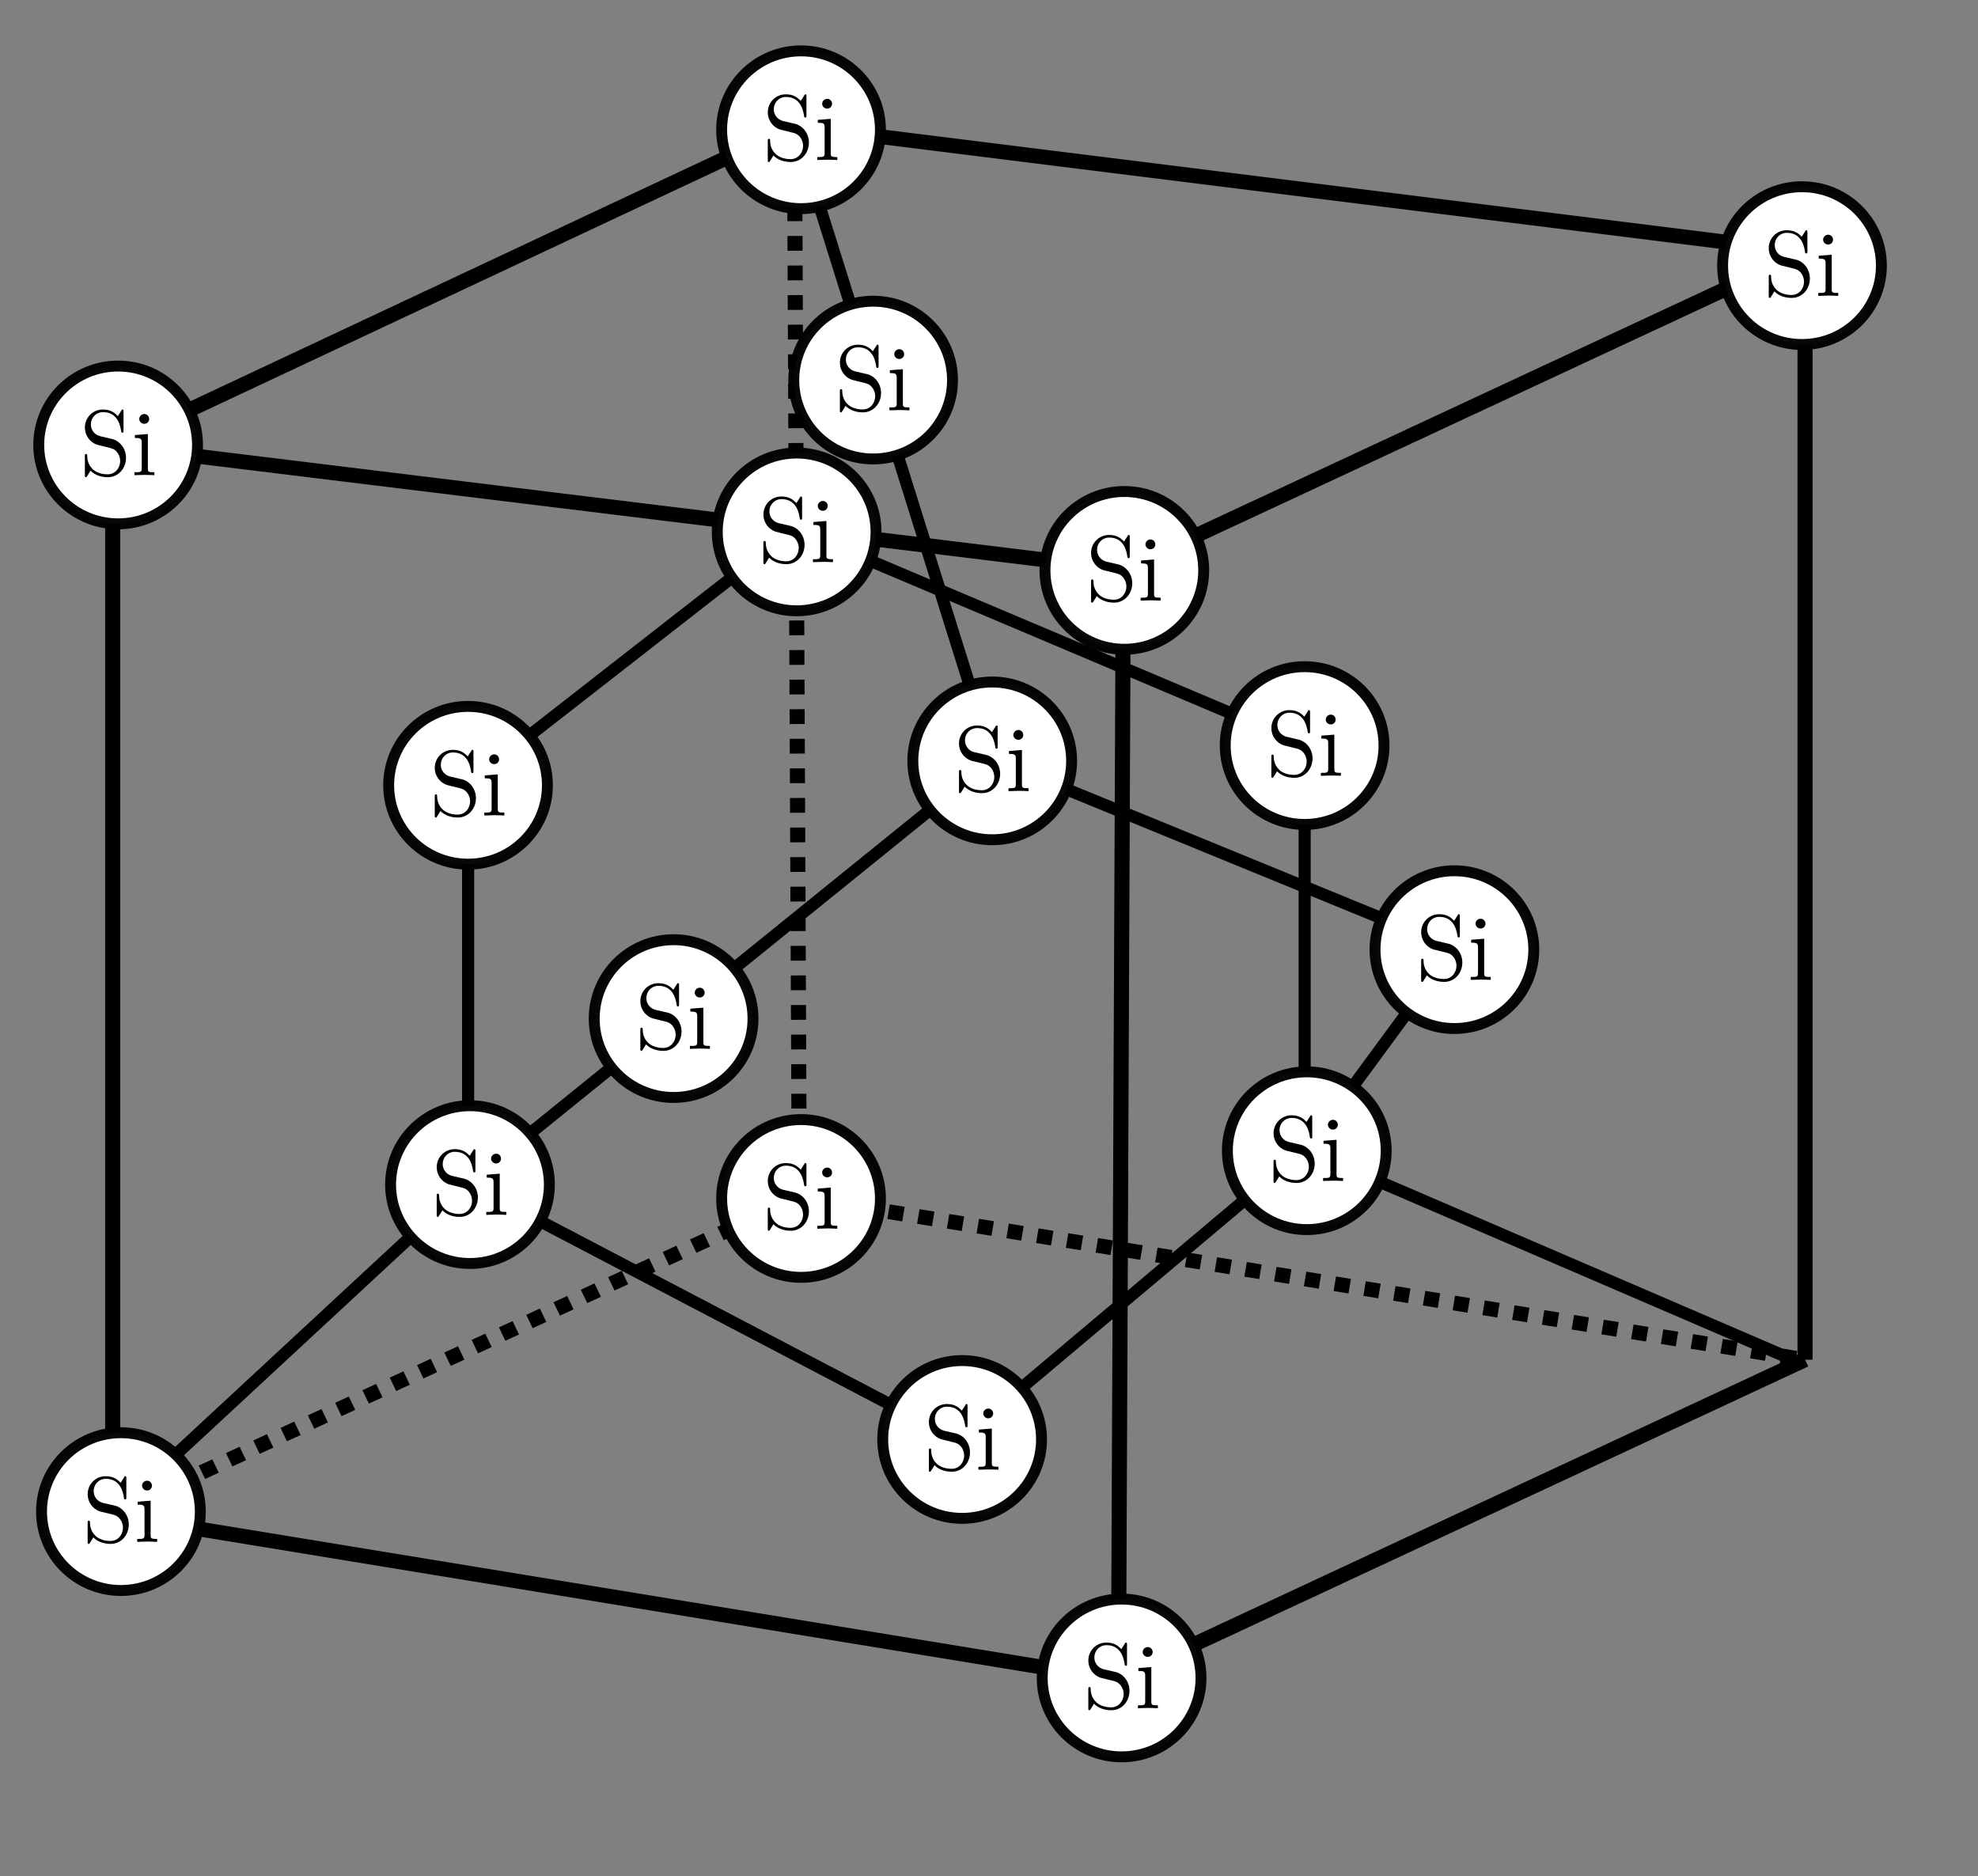 <?xml version="1.0" encoding="UTF-8" standalone="no"?>
<svg
   xmlns:dc="http://purl.org/dc/elements/1.1/"
   xmlns:cc="http://creativecommons.org/ns#"
   xmlns:rdf="http://www.w3.org/1999/02/22-rdf-syntax-ns#"
   xmlns:svg="http://www.w3.org/2000/svg"
   xmlns="http://www.w3.org/2000/svg"
   xmlns:sodipodi="http://sodipodi.sourceforge.net/DTD/sodipodi-0.dtd"
   xmlns:inkscape="http://www.inkscape.org/namespaces/inkscape"
   width="174.5pt"
   height="165.5pt"
   viewBox="0 0 174.5 165.5"
   version="1.2"
   id="svg129"
   sodipodi:docname="fccc.svg"
   inkscape:version="0.92.3 (2405546, 2018-03-11)">
  <rect x="0" y="0" width="174.5" height="165.5" fill="#808080" stroke="none"/>
  <defs
     id="defs133" />
  <sodipodi:namedview
     pagecolor="#ffffff"
     bordercolor="#666666"
     borderopacity="1"
     objecttolerance="10"
     gridtolerance="10"
     guidetolerance="10"
     inkscape:pageopacity="0"
     inkscape:pageshadow="2"
     inkscape:window-width="740"
     inkscape:window-height="480"
     id="namedview131"
     showgrid="false"
     inkscape:zoom="1.0694864"
     inkscape:cx="116.33333"
     inkscape:cy="110.33333"
     inkscape:window-x="65"
     inkscape:window-y="24"
     inkscape:window-maximized="0"
     inkscape:current-layer="svg129" />
  <g
     id="surface326">
    <path
       style="fill:none;stroke-width:1.07;stroke-linecap:butt;stroke-linejoin:miter;stroke:rgb(0%,0%,0%);stroke-opacity:1;stroke-miterlimit:2.613;"
       d="M 113.138 97.602 L 113.138 132.902 L 81.903 161.781 "
       transform="matrix(0.997,0,0,1,-71.5,-28.5)"
       id="path2" />
    <path
       style="fill:none;stroke-width:1.07;stroke-linecap:butt;stroke-linejoin:miter;stroke:rgb(0%,0%,0%);stroke-opacity:1;stroke-miterlimit:2.613;"
       d="M 231.014 148.73 L 187.159 129.906 L 156.566 155.578 L 113.138 132.902 L 159.564 95.465 L 142.018 39.629 "
       transform="matrix(0.997,0,0,1,-71.5,-28.5)"
       id="path4" />
    <path
       style="fill:none;stroke-width:1.07;stroke-linecap:butt;stroke-linejoin:miter;stroke:rgb(0%,0%,0%);stroke-opacity:1;stroke-miterlimit:2.613;"
       d="M 187.159 130.762 L 187.159 94.18 L 142.018 75.141 L 113.138 97.602 "
       transform="matrix(0.997,0,0,1,-71.5,-28.5)"
       id="path6" />
    <path
       style="fill:none;stroke-width:1.07;stroke-linecap:butt;stroke-linejoin:miter;stroke:rgb(0%,0%,0%);stroke-opacity:1;stroke-miterlimit:2.613;"
       d="M 187.159 130.121 L 200.421 112.148 L 159.564 95.465 "
       transform="matrix(0.997,0,0,1,-71.5,-28.5)"
       id="path8" />
    <path
       style="fill:none;stroke-width:1.33;stroke-linecap:butt;stroke-linejoin:miter;stroke:rgb(0%,0%,0%);stroke-opacity:1;stroke-miterlimit:4;"
       d="M 81.445 69.15 L 81.445 165.276 L 170.172 180.098 L 170.598 80.266 Z M 81.445 69.15 "
       transform="matrix(1,0,0,0.981,-71.5,-28.5)"
       id="path10" />
    <path
       style="fill:none;stroke-width:1.33;stroke-linecap:butt;stroke-linejoin:miter;stroke:rgb(0%,0%,0%);stroke-opacity:1;stroke-miterlimit:4;"
       d="M 141.59 40.378 L 230.742 51.709 L 170.598 80.266 "
       transform="matrix(1,0,0,0.981,-71.5,-28.5)"
       id="path12" />
    <path
       style="fill:none;stroke-width:1.33;stroke-linecap:butt;stroke-linejoin:miter;stroke:rgb(0%,0%,0%);stroke-opacity:1;stroke-miterlimit:4;"
       d="M 81.445 69.15 L 141.59 40.378 "
       transform="matrix(1,0,0,0.981,-71.5,-28.5)"
       id="path14" />
    <path
       style="fill:none;stroke-width:1.33;stroke-linecap:butt;stroke-linejoin:miter;stroke:rgb(0%,0%,0%);stroke-opacity:1;stroke-miterlimit:4;"
       d="M 230.742 51.709 L 230.742 151.326 "
       transform="matrix(1,0,0,0.981,-71.5,-28.5)"
       id="path16" />
    <path
       style="fill:none;stroke-width:1.33;stroke-linecap:butt;stroke-linejoin:miter;stroke:rgb(0%,0%,0%);stroke-opacity:1;stroke-miterlimit:4;"
       d="M 170.172 180.098 L 230.742 151.326 "
       transform="matrix(1,0,0,0.981,-71.5,-28.5)"
       id="path18" />
    <path
       style="fill:none;stroke-width:1.33;stroke-linecap:butt;stroke-linejoin:miter;stroke:rgb(0%,0%,0%);stroke-opacity:1;stroke-dasharray:1.33,1.33;stroke-miterlimit:4;"
       d="M 82.086 164.839 L 142.016 136.719 "
       transform="matrix(1,0,0,0.981,-71.5,-28.5)"
       id="path20" />
    <path
       style="fill:none;stroke-width:1.33;stroke-linecap:butt;stroke-linejoin:miter;stroke:rgb(0%,0%,0%);stroke-opacity:1;stroke-dasharray:1.33,1.33;stroke-miterlimit:4;"
       d="M 142.016 136.719 L 141.59 40.378 "
       transform="matrix(1,0,0,0.981,-71.5,-28.5)"
       id="path22" />
    <path
       style="fill:none;stroke-width:1.33;stroke-linecap:butt;stroke-linejoin:miter;stroke:rgb(0%,0%,0%);stroke-opacity:1;stroke-dasharray:1.33,1.33;stroke-miterlimit:4;"
       d="M 142.016 136.719 L 230.742 151.326 "
       transform="matrix(1,0,0,0.981,-71.5,-28.5)"
       id="path24" />
    <path
       style="fill-rule:nonzero;fill:rgb(100%,100%,100%);fill-opacity:1;stroke-width:0.963;stroke-linecap:butt;stroke-linejoin:miter;stroke:rgb(0%,0%,0%);stroke-opacity:0.969;stroke-miterlimit:4;"
       d="M 237.477 51.934 C 237.477 55.777 234.34 58.891 230.473 58.891 C 226.605 58.891 223.469 55.777 223.469 51.934 C 223.469 48.09 226.605 44.973 230.473 44.973 C 234.34 44.973 237.477 48.09 237.477 51.934 Z M 237.477 51.934 "
       transform="matrix(1,0,0,1,-71.5,-28.5)"
       id="path26" />
    <path
       style=" stroke:none;fill-rule:nonzero;fill:rgb(0%,0%,0%);fill-opacity:1;"
       d="M 159.668 24.57 C 159.668 23.758 159.129 23.074 158.445 22.906 L 157.391 22.664 C 156.875 22.535 156.566 22.098 156.566 21.621 C 156.566 21.043 157.004 20.539 157.648 20.539 C 159.012 20.539 159.191 21.891 159.242 22.25 C 159.258 22.305 159.258 22.355 159.348 22.355 C 159.449 22.355 159.449 22.316 159.449 22.16 L 159.449 20.516 C 159.449 20.371 159.449 20.309 159.359 20.309 C 159.309 20.309 159.297 20.32 159.242 20.422 L 158.949 20.887 C 158.703 20.641 158.367 20.309 157.633 20.309 C 156.719 20.309 156.039 21.027 156.039 21.902 C 156.039 22.586 156.477 23.191 157.105 23.41 C 157.195 23.438 157.621 23.539 158.199 23.68 C 158.418 23.73 158.664 23.797 158.895 24.094 C 159.062 24.312 159.152 24.582 159.152 24.852 C 159.152 25.43 158.742 26.023 158.047 26.023 C 157.816 26.023 157.184 25.984 156.746 25.586 C 156.27 25.137 156.242 24.621 156.242 24.324 C 156.23 24.234 156.168 24.234 156.141 24.234 C 156.039 24.234 156.039 24.297 156.039 24.441 L 156.039 26.09 C 156.039 26.23 156.039 26.281 156.129 26.281 C 156.18 26.281 156.191 26.27 156.242 26.18 C 156.242 26.18 156.27 26.141 156.539 25.703 C 156.797 25.984 157.324 26.281 158.059 26.281 C 159.012 26.281 159.668 25.484 159.668 24.57 Z M 159.668 24.57 "
       id="path28" />
    <path
       style=" stroke:none;fill-rule:nonzero;fill:rgb(0%,0%,0%);fill-opacity:1;"
       d="M 162.172 26.102 L 162.172 25.844 C 161.621 25.844 161.594 25.805 161.594 25.484 L 161.594 22.469 L 160.449 22.562 L 160.449 22.816 C 160.977 22.816 161.055 22.871 161.055 23.27 L 161.055 25.484 C 161.055 25.844 160.965 25.844 160.41 25.844 L 160.41 26.102 L 161.312 26.074 C 161.605 26.074 161.891 26.09 162.172 26.102 Z M 161.711 21.145 C 161.711 20.914 161.531 20.707 161.285 20.707 C 161 20.707 160.836 20.938 160.836 21.145 C 160.836 21.363 161.027 21.57 161.273 21.57 C 161.555 21.57 161.711 21.352 161.711 21.145 Z M 161.711 21.145 "
       id="path30" />
    <path
       style="fill-rule:nonzero;fill:rgb(100%,100%,100%);fill-opacity:1;stroke-width:0.963;stroke-linecap:butt;stroke-linejoin:miter;stroke:rgb(0%,0%,0%);stroke-opacity:0.969;stroke-miterlimit:4;"
       d="M 206.812 112.273 C 206.812 116.117 203.676 119.234 199.809 119.234 C 195.941 119.234 192.805 116.117 192.805 112.273 C 192.805 108.434 195.941 105.316 199.809 105.316 C 203.676 105.316 206.812 108.434 206.812 112.273 Z M 206.812 112.273 "
       transform="matrix(1,0,0,1,-71.5,-28.5)"
       id="path32" />
    <path
       style=" stroke:none;fill-rule:nonzero;fill:rgb(0%,0%,0%);fill-opacity:1;"
       d="M 129.008 84.91 C 129.008 84.102 128.465 83.418 127.781 83.25 L 126.727 83.004 C 126.211 82.875 125.902 82.438 125.902 81.961 C 125.902 81.383 126.34 80.883 126.984 80.883 C 128.352 80.883 128.531 82.234 128.582 82.594 C 128.594 82.645 128.594 82.695 128.684 82.695 C 128.789 82.695 128.789 82.656 128.789 82.504 L 128.789 80.855 C 128.789 80.715 128.789 80.648 128.699 80.648 C 128.645 80.648 128.633 80.664 128.582 80.766 L 128.285 81.23 C 128.039 80.984 127.707 80.648 126.973 80.648 C 126.059 80.648 125.375 81.371 125.375 82.246 C 125.375 82.93 125.812 83.535 126.445 83.754 C 126.535 83.777 126.957 83.883 127.539 84.023 C 127.758 84.074 128.004 84.137 128.234 84.434 C 128.402 84.652 128.492 84.922 128.492 85.195 C 128.492 85.773 128.078 86.367 127.383 86.367 C 127.152 86.367 126.52 86.328 126.082 85.93 C 125.605 85.477 125.582 84.961 125.582 84.668 C 125.566 84.574 125.504 84.574 125.477 84.574 C 125.375 84.574 125.375 84.641 125.375 84.781 L 125.375 86.43 C 125.375 86.57 125.375 86.621 125.465 86.621 C 125.516 86.621 125.531 86.609 125.582 86.52 C 125.582 86.52 125.605 86.48 125.879 86.043 C 126.137 86.328 126.664 86.621 127.398 86.621 C 128.352 86.621 129.008 85.824 129.008 84.91 Z M 129.008 84.91 "
       id="path34" />
    <path
       style=" stroke:none;fill-rule:nonzero;fill:rgb(0%,0%,0%);fill-opacity:1;"
       d="M 131.512 86.441 L 131.512 86.184 C 130.957 86.184 130.934 86.148 130.934 85.824 L 130.934 82.812 L 129.785 82.902 L 129.785 83.16 C 130.312 83.16 130.391 83.211 130.391 83.609 L 130.391 85.824 C 130.391 86.184 130.301 86.184 129.746 86.184 L 129.746 86.441 L 130.648 86.418 C 130.945 86.418 131.227 86.43 131.512 86.441 Z M 131.047 81.488 C 131.047 81.254 130.867 81.047 130.621 81.047 C 130.34 81.047 130.172 81.281 130.172 81.488 C 130.172 81.707 130.363 81.91 130.609 81.91 C 130.895 81.91 131.047 81.691 131.047 81.488 Z M 131.047 81.488 "
       id="path36" />
    <path
       style="fill-rule:nonzero;fill:rgb(100%,100%,100%);fill-opacity:1;stroke-width:0.963;stroke-linecap:butt;stroke-linejoin:miter;stroke:rgb(0%,0%,0%);stroke-opacity:0.969;stroke-miterlimit:4;"
       d="M 193.789 130.012 C 193.789 133.855 190.656 136.973 186.785 136.973 C 182.918 136.973 179.781 133.855 179.781 130.012 C 179.781 126.172 182.918 123.055 186.785 123.055 C 190.656 123.055 193.789 126.172 193.789 130.012 Z M 193.789 130.012 "
       transform="matrix(1,0,0,1,-71.5,-28.5)"
       id="path38" />
    <path
       style=" stroke:none;fill-rule:nonzero;fill:rgb(0%,0%,0%);fill-opacity:1;"
       d="M 115.984 102.648 C 115.984 101.84 115.441 101.156 114.762 100.988 L 113.703 100.742 C 113.188 100.613 112.879 100.176 112.879 99.699 C 112.879 99.121 113.316 98.621 113.961 98.621 C 115.328 98.621 115.508 99.973 115.559 100.332 C 115.57 100.383 115.57 100.434 115.66 100.434 C 115.766 100.434 115.766 100.395 115.766 100.242 L 115.766 98.594 C 115.766 98.453 115.766 98.387 115.676 98.387 C 115.621 98.387 115.609 98.402 115.559 98.504 L 115.262 98.969 C 115.02 98.723 114.684 98.387 113.949 98.387 C 113.035 98.387 112.352 99.109 112.352 99.984 C 112.352 100.668 112.789 101.273 113.422 101.492 C 113.512 101.516 113.938 101.621 114.516 101.762 C 114.734 101.812 114.98 101.875 115.211 102.172 C 115.379 102.391 115.469 102.66 115.469 102.934 C 115.469 103.512 115.055 104.105 114.359 104.105 C 114.129 104.105 113.5 104.066 113.059 103.668 C 112.586 103.215 112.559 102.699 112.559 102.406 C 112.547 102.312 112.48 102.312 112.457 102.312 C 112.352 102.312 112.352 102.379 112.352 102.52 L 112.352 104.168 C 112.352 104.309 112.352 104.359 112.441 104.359 C 112.492 104.359 112.508 104.348 112.559 104.258 C 112.559 104.258 112.586 104.219 112.855 103.781 C 113.113 104.066 113.641 104.359 114.375 104.359 C 115.328 104.359 115.984 103.562 115.984 102.648 Z M 115.984 102.648 "
       id="path40" />
    <path
       style=" stroke:none;fill-rule:nonzero;fill:rgb(0%,0%,0%);fill-opacity:1;"
       d="M 118.488 104.18 L 118.488 103.922 C 117.934 103.922 117.91 103.887 117.91 103.562 L 117.91 100.551 L 116.762 100.641 L 116.762 100.898 C 117.289 100.898 117.367 100.949 117.367 101.348 L 117.367 103.562 C 117.367 103.922 117.277 103.922 116.723 103.922 L 116.723 104.18 L 117.625 104.156 C 117.922 104.156 118.203 104.168 118.488 104.18 Z M 118.023 99.227 C 118.023 98.992 117.844 98.785 117.602 98.785 C 117.316 98.785 117.148 99.02 117.148 99.227 C 117.148 99.445 117.344 99.648 117.586 99.648 C 117.871 99.648 118.023 99.43 118.023 99.227 Z M 118.023 99.227 "
       id="path42" />
    <path
       style="fill-rule:nonzero;fill:rgb(100%,100%,100%);fill-opacity:1;stroke-width:0.963;stroke-linecap:butt;stroke-linejoin:miter;stroke:rgb(0%,0%,0%);stroke-opacity:0.969;stroke-miterlimit:4;"
       d="M 193.598 94.27 C 193.598 98.113 190.461 101.23 186.594 101.23 C 182.727 101.23 179.59 98.113 179.59 94.27 C 179.59 90.426 182.727 87.312 186.594 87.312 C 190.461 87.312 193.598 90.426 193.598 94.27 Z M 193.598 94.27 "
       transform="matrix(1,0,0,1,-71.5,-28.5)"
       id="path44" />
    <path
       style=" stroke:none;fill-rule:nonzero;fill:rgb(0%,0%,0%);fill-opacity:1;"
       d="M 115.793 66.906 C 115.793 66.094 115.25 65.414 114.566 65.246 L 113.512 65 C 112.996 64.871 112.688 64.434 112.688 63.957 C 112.688 63.379 113.125 62.875 113.77 62.875 C 115.133 62.875 115.316 64.23 115.367 64.59 C 115.379 64.641 115.379 64.691 115.469 64.691 C 115.574 64.691 115.574 64.652 115.574 64.5 L 115.574 62.852 C 115.574 62.711 115.574 62.645 115.48 62.645 C 115.43 62.645 115.418 62.656 115.367 62.762 L 115.07 63.223 C 114.824 62.98 114.492 62.645 113.758 62.645 C 112.844 62.645 112.16 63.367 112.16 64.242 C 112.16 64.922 112.598 65.527 113.23 65.746 C 113.32 65.773 113.742 65.875 114.324 66.02 C 114.543 66.07 114.785 66.133 115.02 66.43 C 115.188 66.648 115.277 66.918 115.277 67.191 C 115.277 67.77 114.863 68.359 114.168 68.359 C 113.938 68.359 113.305 68.324 112.867 67.922 C 112.391 67.473 112.367 66.957 112.367 66.66 C 112.352 66.57 112.289 66.57 112.262 66.57 C 112.16 66.57 112.16 66.637 112.16 66.777 L 112.16 68.426 C 112.16 68.566 112.16 68.617 112.25 68.617 C 112.301 68.617 112.316 68.605 112.367 68.516 C 112.367 68.516 112.391 68.477 112.664 68.039 C 112.918 68.324 113.449 68.617 114.184 68.617 C 115.133 68.617 115.793 67.82 115.793 66.906 Z M 115.793 66.906 "
       id="path46" />
    <path
       style=" stroke:none;fill-rule:nonzero;fill:rgb(0%,0%,0%);fill-opacity:1;"
       d="M 118.297 68.438 L 118.297 68.18 C 117.742 68.18 117.715 68.141 117.715 67.82 L 117.715 64.809 L 116.57 64.898 L 116.57 65.156 C 117.098 65.156 117.176 65.207 117.176 65.605 L 117.176 67.82 C 117.176 68.18 117.086 68.18 116.531 68.18 L 116.531 68.438 L 117.434 68.414 C 117.73 68.414 118.012 68.426 118.297 68.438 Z M 117.832 63.48 C 117.832 63.25 117.652 63.043 117.406 63.043 C 117.125 63.043 116.957 63.277 116.957 63.48 C 116.957 63.699 117.148 63.906 117.395 63.906 C 117.68 63.906 117.832 63.688 117.832 63.48 Z M 117.832 63.48 "
       id="path48" />
    <path
       style="fill-rule:nonzero;fill:rgb(100%,100%,100%);fill-opacity:1;stroke-width:0.963;stroke-linecap:butt;stroke-linejoin:miter;stroke:rgb(0%,0%,0%);stroke-opacity:0.969;stroke-miterlimit:4;"
       d="M 155.531 62.031 C 155.531 65.875 152.398 68.988 148.527 68.988 C 144.66 68.988 141.527 65.875 141.527 62.031 C 141.527 58.188 144.66 55.07 148.527 55.07 C 152.398 55.07 155.531 58.188 155.531 62.031 Z M 155.531 62.031 "
       transform="matrix(1,0,0,1,-71.5,-28.5)"
       id="path50" />
    <path
       style=" stroke:none;fill-rule:nonzero;fill:rgb(0%,0%,0%);fill-opacity:1;"
       d="M 77.727 34.668 C 77.727 33.855 77.184 33.172 76.504 33.008 L 75.445 32.762 C 74.934 32.633 74.621 32.195 74.621 31.719 C 74.621 31.141 75.062 30.637 75.703 30.637 C 77.07 30.637 77.25 31.988 77.301 32.348 C 77.312 32.402 77.312 32.453 77.406 32.453 C 77.508 32.453 77.508 32.414 77.508 32.258 L 77.508 30.613 C 77.508 30.469 77.508 30.406 77.418 30.406 C 77.367 30.406 77.352 30.418 77.301 30.523 L 77.004 30.984 C 76.762 30.742 76.426 30.406 75.691 30.406 C 74.777 30.406 74.094 31.125 74.094 32 C 74.094 32.684 74.531 33.289 75.164 33.508 C 75.254 33.535 75.68 33.637 76.258 33.777 C 76.477 33.828 76.723 33.895 76.953 34.191 C 77.121 34.41 77.211 34.68 77.211 34.949 C 77.211 35.527 76.801 36.121 76.105 36.121 C 75.871 36.121 75.242 36.082 74.805 35.684 C 74.328 35.234 74.301 34.719 74.301 34.422 C 74.289 34.332 74.223 34.332 74.199 34.332 C 74.094 34.332 74.094 34.395 74.094 34.539 L 74.094 36.188 C 74.094 36.328 74.094 36.379 74.184 36.379 C 74.238 36.379 74.25 36.367 74.301 36.277 C 74.301 36.277 74.328 36.238 74.598 35.801 C 74.855 36.082 75.383 36.379 76.117 36.379 C 77.07 36.379 77.727 35.582 77.727 34.668 Z M 77.727 34.668 "
       id="path52" />
    <path
       style=" stroke:none;fill-rule:nonzero;fill:rgb(0%,0%,0%);fill-opacity:1;"
       d="M 80.23 36.199 L 80.23 35.941 C 79.676 35.941 79.652 35.902 79.652 35.582 L 79.652 32.57 L 78.504 32.66 L 78.504 32.914 C 79.035 32.914 79.109 32.969 79.109 33.367 L 79.109 35.582 C 79.109 35.941 79.02 35.941 78.469 35.941 L 78.469 36.199 L 79.367 36.172 C 79.664 36.172 79.949 36.188 80.23 36.199 Z M 79.766 31.242 C 79.766 31.012 79.586 30.805 79.344 30.805 C 79.059 30.805 78.891 31.035 78.891 31.242 C 78.891 31.461 79.086 31.668 79.328 31.668 C 79.613 31.668 79.766 31.449 79.766 31.242 Z M 79.766 31.242 "
       id="path54" />
    <path
       style="fill-rule:nonzero;fill:rgb(100%,100%,100%);fill-opacity:1;stroke-width:0.963;stroke-linecap:butt;stroke-linejoin:miter;stroke:rgb(0%,0%,0%);stroke-opacity:0.969;stroke-miterlimit:4;"
       d="M 148.785 75.422 C 148.785 79.266 145.652 82.383 141.781 82.383 C 137.914 82.383 134.777 79.266 134.777 75.422 C 134.777 71.582 137.914 68.465 141.781 68.465 C 145.652 68.465 148.785 71.582 148.785 75.422 Z M 148.785 75.422 "
       transform="matrix(1,0,0,1,-71.5,-28.5)"
       id="path56" />
    <path
       style=" stroke:none;fill-rule:nonzero;fill:rgb(0%,0%,0%);fill-opacity:1;"
       d="M 70.98 48.059 C 70.98 47.25 70.438 46.566 69.758 46.398 L 68.699 46.152 C 68.188 46.023 67.875 45.586 67.875 45.109 C 67.875 44.531 68.316 44.031 68.957 44.031 C 70.324 44.031 70.504 45.383 70.555 45.742 C 70.566 45.793 70.566 45.844 70.656 45.844 C 70.762 45.844 70.762 45.805 70.762 45.652 L 70.762 44.004 C 70.762 43.863 70.762 43.797 70.672 43.797 C 70.621 43.797 70.605 43.812 70.555 43.914 L 70.258 44.379 C 70.016 44.133 69.68 43.797 68.945 43.797 C 68.031 43.797 67.348 44.52 67.348 45.395 C 67.348 46.078 67.785 46.684 68.418 46.902 C 68.508 46.926 68.934 47.031 69.512 47.172 C 69.73 47.223 69.977 47.285 70.207 47.582 C 70.375 47.801 70.465 48.07 70.465 48.344 C 70.465 48.922 70.055 49.516 69.359 49.516 C 69.125 49.516 68.496 49.477 68.059 49.078 C 67.582 48.625 67.555 48.109 67.555 47.816 C 67.543 47.723 67.477 47.723 67.453 47.723 C 67.348 47.723 67.348 47.789 67.348 47.93 L 67.348 49.578 C 67.348 49.719 67.348 49.77 67.438 49.77 C 67.492 49.77 67.504 49.758 67.555 49.668 C 67.555 49.668 67.582 49.629 67.852 49.191 C 68.109 49.477 68.637 49.77 69.371 49.77 C 70.324 49.77 70.98 48.973 70.98 48.059 Z M 70.98 48.059 "
       id="path58" />
    <path
       style=" stroke:none;fill-rule:nonzero;fill:rgb(0%,0%,0%);fill-opacity:1;"
       d="M 73.484 49.59 L 73.484 49.332 C 72.93 49.332 72.906 49.297 72.906 48.973 L 72.906 45.961 L 71.758 46.051 L 71.758 46.309 C 72.289 46.309 72.363 46.359 72.363 46.758 L 72.363 48.973 C 72.363 49.332 72.273 49.332 71.719 49.332 L 71.719 49.59 L 72.621 49.566 C 72.918 49.566 73.203 49.578 73.484 49.59 Z M 73.02 44.637 C 73.02 44.402 72.84 44.195 72.598 44.195 C 72.312 44.195 72.145 44.43 72.145 44.637 C 72.145 44.855 72.34 45.059 72.582 45.059 C 72.867 45.059 73.02 44.84 73.02 44.637 Z M 73.02 44.637 "
       id="path60" />
    <path
       style="fill-rule:nonzero;fill:rgb(100%,100%,100%);fill-opacity:1;stroke-width:0.963;stroke-linecap:butt;stroke-linejoin:miter;stroke:rgb(0%,0%,0%);stroke-opacity:0.969;stroke-miterlimit:4;"
       d="M 177.691 78.816 C 177.691 82.66 174.559 85.777 170.688 85.777 C 166.82 85.777 163.688 82.66 163.688 78.816 C 163.688 74.973 166.82 71.859 170.688 71.859 C 174.559 71.859 177.691 74.973 177.691 78.816 Z M 177.691 78.816 "
       transform="matrix(1,0,0,1,-71.5,-28.5)"
       id="path62" />
    <path
       style=" stroke:none;fill-rule:nonzero;fill:rgb(0%,0%,0%);fill-opacity:1;"
       d="M 99.887 51.453 C 99.887 50.641 99.344 49.961 98.664 49.793 L 97.605 49.547 C 97.094 49.418 96.781 48.98 96.781 48.504 C 96.781 47.926 97.223 47.422 97.863 47.422 C 99.23 47.422 99.41 48.773 99.461 49.137 C 99.473 49.188 99.473 49.238 99.566 49.238 C 99.668 49.238 99.668 49.199 99.668 49.047 L 99.668 47.398 C 99.668 47.254 99.668 47.191 99.578 47.191 C 99.527 47.191 99.512 47.203 99.461 47.309 L 99.164 47.77 C 98.922 47.527 98.586 47.191 97.852 47.191 C 96.938 47.191 96.254 47.914 96.254 48.789 C 96.254 49.469 96.691 50.074 97.324 50.293 C 97.414 50.32 97.84 50.422 98.418 50.562 C 98.637 50.617 98.883 50.68 99.113 50.977 C 99.281 51.195 99.371 51.465 99.371 51.734 C 99.371 52.316 98.961 52.906 98.266 52.906 C 98.031 52.906 97.402 52.867 96.965 52.469 C 96.488 52.02 96.461 51.504 96.461 51.207 C 96.449 51.117 96.383 51.117 96.359 51.117 C 96.254 51.117 96.254 51.184 96.254 51.324 L 96.254 52.973 C 96.254 53.113 96.254 53.164 96.344 53.164 C 96.398 53.164 96.41 53.152 96.461 53.062 C 96.461 53.062 96.488 53.023 96.758 52.586 C 97.016 52.867 97.543 53.164 98.277 53.164 C 99.23 53.164 99.887 52.367 99.887 51.453 Z M 99.887 51.453 "
       id="path64" />
    <path
       style=" stroke:none;fill-rule:nonzero;fill:rgb(0%,0%,0%);fill-opacity:1;"
       d="M 102.391 52.984 L 102.391 52.727 C 101.836 52.727 101.812 52.688 101.812 52.367 L 101.812 49.355 L 100.664 49.445 L 100.664 49.703 C 101.195 49.703 101.27 49.754 101.27 50.152 L 101.27 52.367 C 101.27 52.727 101.18 52.727 100.629 52.727 L 100.629 52.984 L 101.527 52.957 C 101.824 52.957 102.109 52.973 102.391 52.984 Z M 101.926 48.027 C 101.926 47.797 101.746 47.59 101.504 47.59 C 101.219 47.59 101.051 47.82 101.051 48.027 C 101.051 48.246 101.246 48.453 101.488 48.453 C 101.773 48.453 101.926 48.234 101.926 48.027 Z M 101.926 48.027 "
       id="path66" />
    <path
       style="fill-rule:nonzero;fill:rgb(100%,100%,100%);fill-opacity:1;stroke-width:0.963;stroke-linecap:butt;stroke-linejoin:miter;stroke:rgb(0%,0%,0%);stroke-opacity:0.969;stroke-miterlimit:4;"
       d="M 166.039 95.625 C 166.039 99.469 162.902 102.582 159.035 102.582 C 155.168 102.582 152.031 99.469 152.031 95.625 C 152.031 91.781 155.168 88.664 159.035 88.664 C 162.902 88.664 166.039 91.781 166.039 95.625 Z M 166.039 95.625 "
       transform="matrix(1,0,0,1,-71.5,-28.5)"
       id="path68" />
    <path
       style=" stroke:none;fill-rule:nonzero;fill:rgb(0%,0%,0%);fill-opacity:1;"
       d="M 88.234 68.262 C 88.234 67.449 87.691 66.766 87.008 66.598 L 85.953 66.355 C 85.438 66.227 85.129 65.789 85.129 65.312 C 85.129 64.734 85.566 64.23 86.211 64.23 C 87.574 64.23 87.758 65.582 87.809 65.941 C 87.82 65.996 87.82 66.047 87.91 66.047 C 88.012 66.047 88.012 66.008 88.012 65.852 L 88.012 64.203 C 88.012 64.062 88.012 64 87.922 64 C 87.871 64 87.859 64.012 87.809 64.113 L 87.512 64.578 C 87.266 64.332 86.934 64 86.199 64 C 85.285 64 84.602 64.719 84.602 65.594 C 84.602 66.277 85.039 66.883 85.668 67.102 C 85.762 67.129 86.184 67.23 86.766 67.371 C 86.984 67.422 87.227 67.488 87.461 67.785 C 87.629 68.004 87.719 68.273 87.719 68.543 C 87.719 69.121 87.305 69.715 86.609 69.715 C 86.379 69.715 85.746 69.676 85.309 69.277 C 84.832 68.828 84.809 68.312 84.809 68.016 C 84.793 67.926 84.73 67.926 84.703 67.926 C 84.602 67.926 84.602 67.988 84.602 68.133 L 84.602 69.777 C 84.602 69.922 84.602 69.973 84.691 69.973 C 84.742 69.973 84.754 69.961 84.809 69.871 C 84.809 69.871 84.832 69.832 85.102 69.395 C 85.359 69.676 85.891 69.973 86.621 69.973 C 87.574 69.973 88.234 69.176 88.234 68.262 Z M 88.234 68.262 "
       id="path70" />
    <path
       style=" stroke:none;fill-rule:nonzero;fill:rgb(0%,0%,0%);fill-opacity:1;"
       d="M 90.738 69.793 L 90.738 69.535 C 90.184 69.535 90.156 69.496 90.156 69.176 L 90.156 66.16 L 89.012 66.25 L 89.012 66.508 C 89.539 66.508 89.617 66.562 89.617 66.961 L 89.617 69.176 C 89.617 69.535 89.527 69.535 88.973 69.535 L 88.973 69.793 L 89.875 69.766 C 90.172 69.766 90.453 69.777 90.738 69.793 Z M 90.273 64.836 C 90.273 64.605 90.094 64.398 89.848 64.398 C 89.566 64.398 89.398 64.629 89.398 64.836 C 89.398 65.055 89.59 65.262 89.836 65.262 C 90.117 65.262 90.273 65.043 90.273 64.836 Z M 90.273 64.836 "
       id="path72" />
    <path
       style="fill-rule:nonzero;fill:rgb(100%,100%,100%);fill-opacity:1;stroke-width:0.963;stroke-linecap:butt;stroke-linejoin:miter;stroke:rgb(0%,0%,0%);stroke-opacity:0.969;stroke-miterlimit:4;"
       d="M 149.172 39.945 C 149.172 43.789 146.035 46.906 142.168 46.906 C 138.301 46.906 135.164 43.789 135.164 39.945 C 135.164 36.102 138.301 32.988 142.168 32.988 C 146.035 32.988 149.172 36.102 149.172 39.945 Z M 149.172 39.945 "
       transform="matrix(1,0,0,1,-71.5,-28.5)"
       id="path74" />
    <path
       style=" stroke:none;fill-rule:nonzero;fill:rgb(0%,0%,0%);fill-opacity:1;"
       d="M 71.363 12.582 C 71.363 11.77 70.824 11.09 70.141 10.922 L 69.086 10.676 C 68.57 10.547 68.262 10.109 68.262 9.633 C 68.262 9.055 68.699 8.555 69.344 8.555 C 70.707 8.555 70.887 9.906 70.938 10.266 C 70.953 10.316 70.953 10.367 71.043 10.367 C 71.145 10.367 71.145 10.328 71.145 10.176 L 71.145 8.527 C 71.145 8.387 71.145 8.32 71.055 8.32 C 71.004 8.32 70.992 8.336 70.938 8.438 L 70.645 8.902 C 70.398 8.656 70.062 8.32 69.328 8.32 C 68.414 8.32 67.734 9.043 67.734 9.918 C 67.734 10.602 68.172 11.203 68.801 11.426 C 68.891 11.449 69.316 11.551 69.895 11.695 C 70.117 11.746 70.359 11.809 70.59 12.105 C 70.758 12.324 70.848 12.594 70.848 12.867 C 70.848 13.445 70.438 14.039 69.742 14.039 C 69.512 14.039 68.879 14 68.441 13.598 C 67.965 13.148 67.938 12.633 67.938 12.336 C 67.926 12.246 67.863 12.246 67.836 12.246 C 67.734 12.246 67.734 12.312 67.734 12.453 L 67.734 14.102 C 67.734 14.242 67.734 14.293 67.824 14.293 C 67.875 14.293 67.887 14.281 67.938 14.191 C 67.938 14.191 67.965 14.152 68.234 13.715 C 68.492 14 69.02 14.293 69.754 14.293 C 70.707 14.293 71.363 13.496 71.363 12.582 Z M 71.363 12.582 "
       id="path76" />
    <path
       style=" stroke:none;fill-rule:nonzero;fill:rgb(0%,0%,0%);fill-opacity:1;"
       d="M 73.867 14.113 L 73.867 13.855 C 73.316 13.855 73.289 13.816 73.289 13.496 L 73.289 10.484 L 72.145 10.574 L 72.145 10.832 C 72.672 10.832 72.75 10.883 72.75 11.281 L 72.75 13.496 C 72.75 13.855 72.66 13.855 72.105 13.855 L 72.105 14.113 L 73.008 14.09 C 73.301 14.09 73.586 14.102 73.867 14.113 Z M 73.406 9.156 C 73.406 8.926 73.227 8.719 72.98 8.719 C 72.695 8.719 72.531 8.953 72.531 9.156 C 72.531 9.379 72.723 9.582 72.969 9.582 C 73.25 9.582 73.406 9.363 73.406 9.156 Z M 73.406 9.156 "
       id="path78" />
    <path
       style="fill-rule:nonzero;fill:rgb(100%,100%,100%);fill-opacity:1;stroke-width:0.963;stroke-linecap:butt;stroke-linejoin:miter;stroke:rgb(0%,0%,0%);stroke-opacity:0.969;stroke-miterlimit:4;"
       d="M 88.926 67.75 C 88.926 71.594 85.789 74.711 81.922 74.711 C 78.051 74.711 74.918 71.594 74.918 67.75 C 74.918 63.91 78.051 60.793 81.922 60.793 C 85.789 60.793 88.926 63.91 88.926 67.75 Z M 88.926 67.75 "
       transform="matrix(1,0,0,1,-71.5,-28.5)"
       id="path80" />
    <path
       style=" stroke:none;fill-rule:nonzero;fill:rgb(0%,0%,0%);fill-opacity:1;"
       d="M 11.117 40.387 C 11.117 39.578 10.578 38.895 9.895 38.727 L 8.84 38.48 C 8.324 38.352 8.016 37.914 8.016 37.438 C 8.016 36.859 8.453 36.359 9.098 36.359 C 10.461 36.359 10.641 37.711 10.691 38.07 C 10.707 38.121 10.707 38.172 10.797 38.172 C 10.898 38.172 10.898 38.133 10.898 37.98 L 10.898 36.332 C 10.898 36.191 10.898 36.125 10.809 36.125 C 10.758 36.125 10.746 36.141 10.691 36.242 L 10.398 36.707 C 10.152 36.461 9.816 36.125 9.082 36.125 C 8.168 36.125 7.488 36.848 7.488 37.723 C 7.488 38.406 7.926 39.012 8.555 39.23 C 8.645 39.254 9.07 39.359 9.648 39.5 C 9.867 39.551 10.113 39.613 10.344 39.91 C 10.512 40.129 10.602 40.398 10.602 40.672 C 10.602 41.25 10.191 41.844 9.496 41.844 C 9.262 41.844 8.633 41.805 8.195 41.406 C 7.719 40.953 7.691 40.438 7.691 40.145 C 7.68 40.051 7.613 40.051 7.59 40.051 C 7.488 40.051 7.488 40.117 7.488 40.258 L 7.488 41.906 C 7.488 42.047 7.488 42.098 7.578 42.098 C 7.629 42.098 7.641 42.086 7.691 41.996 C 7.691 41.996 7.719 41.957 7.988 41.52 C 8.246 41.805 8.773 42.098 9.508 42.098 C 10.461 42.098 11.117 41.301 11.117 40.387 Z M 11.117 40.387 "
       id="path82" />
    <path
       style=" stroke:none;fill-rule:nonzero;fill:rgb(0%,0%,0%);fill-opacity:1;"
       d="M 13.621 41.918 L 13.621 41.66 C 13.07 41.66 13.043 41.625 13.043 41.301 L 13.043 38.289 L 11.898 38.379 L 11.898 38.637 C 12.426 38.637 12.504 38.688 12.504 39.086 L 12.504 41.301 C 12.504 41.66 12.41 41.66 11.859 41.66 L 11.859 41.918 L 12.758 41.895 C 13.055 41.895 13.34 41.906 13.621 41.918 Z M 13.16 36.965 C 13.16 36.73 12.98 36.523 12.734 36.523 C 12.449 36.523 12.285 36.758 12.285 36.965 C 12.285 37.184 12.477 37.387 12.723 37.387 C 13.004 37.387 13.16 37.168 13.16 36.965 Z M 13.16 36.965 "
       id="path84" />
    <path
       style="fill-rule:nonzero;fill:rgb(100%,100%,100%);fill-opacity:1;stroke-width:0.963;stroke-linecap:butt;stroke-linejoin:miter;stroke:rgb(0%,0%,0%);stroke-opacity:0.969;stroke-miterlimit:4;"
       d="M 119.793 97.773 C 119.793 101.617 116.66 104.734 112.793 104.734 C 108.922 104.734 105.789 101.617 105.789 97.773 C 105.789 93.93 108.922 90.816 112.793 90.816 C 116.66 90.816 119.793 93.93 119.793 97.773 Z M 119.793 97.773 "
       transform="matrix(1,0,0,1,-71.5,-28.5)"
       id="path86" />
    <path
       style=" stroke:none;fill-rule:nonzero;fill:rgb(0%,0%,0%);fill-opacity:1;"
       d="M 41.988 70.41 C 41.988 69.598 41.449 68.918 40.766 68.75 L 39.711 68.504 C 39.195 68.375 38.887 67.938 38.887 67.461 C 38.887 66.883 39.324 66.379 39.965 66.379 C 41.332 66.379 41.512 67.73 41.562 68.094 C 41.578 68.145 41.578 68.195 41.668 68.195 C 41.77 68.195 41.77 68.156 41.77 68.004 L 41.77 66.355 C 41.77 66.211 41.77 66.148 41.68 66.148 C 41.629 66.148 41.613 66.16 41.562 66.266 L 41.266 66.727 C 41.023 66.484 40.688 66.148 39.953 66.148 C 39.039 66.148 38.355 66.871 38.355 67.746 C 38.355 68.426 38.793 69.031 39.426 69.25 C 39.516 69.277 39.941 69.379 40.52 69.52 C 40.738 69.574 40.984 69.637 41.215 69.934 C 41.383 70.152 41.473 70.422 41.473 70.691 C 41.473 71.273 41.062 71.863 40.367 71.863 C 40.133 71.863 39.504 71.824 39.066 71.426 C 38.59 70.977 38.562 70.461 38.562 70.164 C 38.551 70.074 38.484 70.074 38.461 70.074 C 38.355 70.074 38.355 70.141 38.355 70.281 L 38.355 71.93 C 38.355 72.07 38.355 72.121 38.445 72.121 C 38.5 72.121 38.512 72.109 38.562 72.02 C 38.562 72.02 38.59 71.98 38.859 71.543 C 39.117 71.824 39.645 72.121 40.379 72.121 C 41.332 72.121 41.988 71.324 41.988 70.41 Z M 41.988 70.41 "
       id="path88" />
    <path
       style=" stroke:none;fill-rule:nonzero;fill:rgb(0%,0%,0%);fill-opacity:1;"
       d="M 44.492 71.941 L 44.492 71.684 C 43.938 71.684 43.914 71.645 43.914 71.324 L 43.914 68.312 L 42.766 68.402 L 42.766 68.66 C 43.297 68.66 43.371 68.711 43.371 69.109 L 43.371 71.324 C 43.371 71.684 43.281 71.684 42.73 71.684 L 42.73 71.941 L 43.629 71.914 C 43.926 71.914 44.211 71.93 44.492 71.941 Z M 44.031 66.984 C 44.031 66.754 43.848 66.547 43.605 66.547 C 43.32 66.547 43.152 66.777 43.152 66.984 C 43.152 67.203 43.348 67.41 43.59 67.41 C 43.875 67.41 44.031 67.191 44.031 66.984 Z M 44.031 66.984 "
       id="path90" />
    <path
       style="fill-rule:nonzero;fill:rgb(100%,100%,100%);fill-opacity:1;stroke-width:0.963;stroke-linecap:butt;stroke-linejoin:miter;stroke:rgb(0%,0%,0%);stroke-opacity:0.969;stroke-miterlimit:4;"
       d="M 137.93 118.359 C 137.93 122.203 134.793 125.316 130.926 125.316 C 127.059 125.316 123.922 122.203 123.922 118.359 C 123.922 114.516 127.059 111.398 130.926 111.398 C 134.793 111.398 137.93 114.516 137.93 118.359 Z M 137.93 118.359 "
       transform="matrix(1,0,0,1,-71.5,-28.5)"
       id="path92" />
    <path
       style=" stroke:none;fill-rule:nonzero;fill:rgb(0%,0%,0%);fill-opacity:1;"
       d="M 60.125 90.996 C 60.125 90.184 59.582 89.5 58.902 89.332 L 57.844 89.09 C 57.328 88.961 57.02 88.523 57.02 88.047 C 57.02 87.469 57.457 86.965 58.102 86.965 C 59.469 86.965 59.648 88.316 59.699 88.676 C 59.711 88.727 59.711 88.781 59.801 88.781 C 59.906 88.781 59.906 88.742 59.906 88.586 L 59.906 86.938 C 59.906 86.797 59.906 86.734 59.816 86.734 C 59.762 86.734 59.75 86.746 59.699 86.848 L 59.402 87.312 C 59.156 87.066 58.824 86.734 58.09 86.734 C 57.176 86.734 56.492 87.453 56.492 88.328 C 56.492 89.012 56.93 89.617 57.562 89.836 C 57.652 89.859 58.078 89.965 58.656 90.105 C 58.875 90.156 59.121 90.223 59.352 90.52 C 59.52 90.738 59.609 91.008 59.609 91.277 C 59.609 91.855 59.195 92.449 58.5 92.449 C 58.27 92.449 57.637 92.41 57.199 92.012 C 56.723 91.562 56.699 91.047 56.699 90.75 C 56.688 90.66 56.621 90.66 56.594 90.66 C 56.492 90.66 56.492 90.723 56.492 90.867 L 56.492 92.512 C 56.492 92.656 56.492 92.707 56.582 92.707 C 56.633 92.707 56.648 92.695 56.699 92.602 C 56.699 92.602 56.723 92.566 56.996 92.129 C 57.254 92.41 57.781 92.707 58.516 92.707 C 59.469 92.707 60.125 91.906 60.125 90.996 Z M 60.125 90.996 "
       id="path94" />
    <path
       style=" stroke:none;fill-rule:nonzero;fill:rgb(0%,0%,0%);fill-opacity:1;"
       d="M 62.629 92.527 L 62.629 92.27 C 62.074 92.27 62.051 92.23 62.051 91.906 L 62.051 88.895 L 60.902 88.984 L 60.902 89.242 C 61.43 89.242 61.508 89.293 61.508 89.695 L 61.508 91.906 C 61.508 92.27 61.418 92.27 60.863 92.27 L 60.863 92.527 L 61.766 92.5 C 62.062 92.5 62.344 92.512 62.629 92.527 Z M 62.164 87.57 C 62.164 87.34 61.984 87.133 61.738 87.133 C 61.457 87.133 61.289 87.363 61.289 87.57 C 61.289 87.789 61.48 87.996 61.727 87.996 C 62.012 87.996 62.164 87.777 62.164 87.57 Z M 62.164 87.57 "
       id="path96" />
    <path
       style="fill-rule:nonzero;fill:rgb(100%,100%,100%);fill-opacity:1;stroke-width:0.963;stroke-linecap:butt;stroke-linejoin:miter;stroke:rgb(0%,0%,0%);stroke-opacity:0.969;stroke-miterlimit:4;"
       d="M 149.172 134.227 C 149.172 138.07 146.035 141.184 142.168 141.184 C 138.301 141.184 135.164 138.07 135.164 134.227 C 135.164 130.383 138.301 127.266 142.168 127.266 C 146.035 127.266 149.172 130.383 149.172 134.227 Z M 149.172 134.227 "
       transform="matrix(1,0,0,1,-71.5,-28.5)"
       id="path98" />
    <path
       style=" stroke:none;fill-rule:nonzero;fill:rgb(0%,0%,0%);fill-opacity:1;"
       d="M 71.363 106.863 C 71.363 106.051 70.824 105.367 70.141 105.203 L 69.086 104.957 C 68.57 104.828 68.262 104.391 68.262 103.914 C 68.262 103.336 68.699 102.832 69.344 102.832 C 70.707 102.832 70.887 104.184 70.938 104.543 C 70.953 104.598 70.953 104.648 71.043 104.648 C 71.145 104.648 71.145 104.609 71.145 104.453 L 71.145 102.809 C 71.145 102.664 71.145 102.602 71.055 102.602 C 71.004 102.602 70.992 102.613 70.938 102.715 L 70.645 103.18 C 70.398 102.938 70.062 102.602 69.328 102.602 C 68.414 102.602 67.734 103.32 67.734 104.195 C 67.734 104.879 68.172 105.484 68.801 105.703 C 68.891 105.73 69.316 105.832 69.895 105.973 C 70.117 106.023 70.359 106.09 70.59 106.387 C 70.758 106.605 70.848 106.875 70.848 107.145 C 70.848 107.723 70.438 108.316 69.742 108.316 C 69.512 108.316 68.879 108.277 68.441 107.879 C 67.965 107.43 67.938 106.914 67.938 106.617 C 67.926 106.527 67.863 106.527 67.836 106.527 C 67.734 106.527 67.734 106.59 67.734 106.734 L 67.734 108.383 C 67.734 108.523 67.734 108.574 67.824 108.574 C 67.875 108.574 67.887 108.562 67.938 108.473 C 67.938 108.473 67.965 108.434 68.234 107.996 C 68.492 108.277 69.02 108.574 69.754 108.574 C 70.707 108.574 71.363 107.777 71.363 106.863 Z M 71.363 106.863 "
       id="path100" />
    <path
       style=" stroke:none;fill-rule:nonzero;fill:rgb(0%,0%,0%);fill-opacity:1;"
       d="M 73.867 108.395 L 73.867 108.137 C 73.316 108.137 73.289 108.098 73.289 107.777 L 73.289 104.762 L 72.145 104.855 L 72.145 105.109 C 72.672 105.109 72.75 105.164 72.75 105.562 L 72.75 107.777 C 72.75 108.137 72.66 108.137 72.105 108.137 L 72.105 108.395 L 73.008 108.367 C 73.301 108.367 73.586 108.383 73.867 108.395 Z M 73.406 103.438 C 73.406 103.207 73.227 103 72.98 103 C 72.695 103 72.531 103.23 72.531 103.438 C 72.531 103.656 72.723 103.863 72.969 103.863 C 73.25 103.863 73.406 103.645 73.406 103.438 Z M 73.406 103.438 "
       id="path102" />
    <path
       style="fill-rule:nonzero;fill:rgb(100%,100%,100%);fill-opacity:1;stroke-width:0.963;stroke-linecap:butt;stroke-linejoin:miter;stroke:rgb(0%,0%,0%);stroke-opacity:0.969;stroke-miterlimit:4;"
       d="M 119.965 133.004 C 119.965 136.844 116.832 139.961 112.961 139.961 C 109.094 139.961 105.957 136.844 105.957 133.004 C 105.957 129.16 109.094 126.043 112.961 126.043 C 116.832 126.043 119.965 129.16 119.965 133.004 Z M 119.965 133.004 "
       transform="matrix(1,0,0,1,-71.5,-28.5)"
       id="path104" />
    <path
       style=" stroke:none;fill-rule:nonzero;fill:rgb(0%,0%,0%);fill-opacity:1;"
       d="M 42.16 105.637 C 42.16 104.828 41.617 104.145 40.938 103.977 L 39.879 103.734 C 39.367 103.605 39.055 103.168 39.055 102.691 C 39.055 102.109 39.492 101.609 40.137 101.609 C 41.504 101.609 41.684 102.961 41.734 103.32 C 41.746 103.371 41.746 103.422 41.836 103.422 C 41.941 103.422 41.941 103.387 41.941 103.23 L 41.941 101.582 C 41.941 101.441 41.941 101.375 41.852 101.375 C 41.801 101.375 41.785 101.391 41.734 101.492 L 41.438 101.957 C 41.195 101.711 40.859 101.375 40.125 101.375 C 39.211 101.375 38.527 102.098 38.527 102.973 C 38.527 103.656 38.965 104.262 39.598 104.48 C 39.688 104.504 40.113 104.609 40.691 104.75 C 40.91 104.801 41.156 104.867 41.387 105.16 C 41.555 105.379 41.645 105.652 41.645 105.922 C 41.645 106.5 41.234 107.094 40.535 107.094 C 40.305 107.094 39.676 107.055 39.238 106.656 C 38.762 106.203 38.734 105.691 38.734 105.395 C 38.723 105.305 38.656 105.305 38.633 105.305 C 38.527 105.305 38.527 105.367 38.527 105.508 L 38.527 107.156 C 38.527 107.297 38.527 107.352 38.617 107.352 C 38.668 107.352 38.684 107.336 38.734 107.246 C 38.734 107.246 38.762 107.207 39.031 106.77 C 39.289 107.055 39.816 107.352 40.551 107.352 C 41.504 107.352 42.16 106.551 42.16 105.637 Z M 42.16 105.637 "
       id="path106" />
    <path
       style=" stroke:none;fill-rule:nonzero;fill:rgb(0%,0%,0%);fill-opacity:1;"
       d="M 44.664 107.172 L 44.664 106.914 C 44.109 106.914 44.086 106.875 44.086 106.551 L 44.086 103.539 L 42.938 103.629 L 42.938 103.887 C 43.465 103.887 43.543 103.938 43.543 104.336 L 43.543 106.551 C 43.543 106.914 43.453 106.914 42.898 106.914 L 42.898 107.172 L 43.801 107.145 C 44.098 107.145 44.383 107.156 44.664 107.172 Z M 44.199 102.215 C 44.199 101.98 44.02 101.777 43.777 101.777 C 43.492 101.777 43.324 102.008 43.324 102.215 C 43.324 102.434 43.52 102.637 43.762 102.637 C 44.047 102.637 44.199 102.418 44.199 102.215 Z M 44.199 102.215 "
       id="path108" />
    <path
       style="fill-rule:nonzero;fill:rgb(100%,100%,100%);fill-opacity:1;stroke-width:0.963;stroke-linecap:butt;stroke-linejoin:miter;stroke:rgb(0%,0%,0%);stroke-opacity:0.969;stroke-miterlimit:4;"
       d="M 89.172 161.852 C 89.172 165.695 86.035 168.809 82.168 168.809 C 78.297 168.809 75.164 165.695 75.164 161.852 C 75.164 158.008 78.297 154.891 82.168 154.891 C 86.035 154.891 89.172 158.008 89.172 161.852 Z M 89.172 161.852 "
       transform="matrix(1,0,0,1,-71.5,-28.5)"
       id="path110" />
    <path
       style=" stroke:none;fill-rule:nonzero;fill:rgb(0%,0%,0%);fill-opacity:1;"
       d="M 11.363 134.488 C 11.363 133.676 10.824 132.992 10.141 132.824 L 9.086 132.582 C 8.57 132.453 8.262 132.016 8.262 131.539 C 8.262 130.961 8.699 130.457 9.344 130.457 C 10.707 130.457 10.887 131.809 10.938 132.168 C 10.953 132.223 10.953 132.273 11.043 132.273 C 11.145 132.273 11.145 132.234 11.145 132.078 L 11.145 130.43 C 11.145 130.289 11.145 130.227 11.055 130.227 C 11.004 130.227 10.992 130.238 10.938 130.34 L 10.645 130.805 C 10.398 130.559 10.062 130.227 9.328 130.227 C 8.414 130.227 7.734 130.945 7.734 131.82 C 7.734 132.504 8.172 133.109 8.801 133.328 C 8.891 133.355 9.316 133.457 9.895 133.598 C 10.113 133.648 10.359 133.715 10.59 134.012 C 10.758 134.23 10.848 134.5 10.848 134.77 C 10.848 135.348 10.438 135.941 9.742 135.941 C 9.508 135.941 8.879 135.902 8.441 135.504 C 7.965 135.055 7.938 134.539 7.938 134.242 C 7.926 134.152 7.859 134.152 7.836 134.152 C 7.734 134.152 7.734 134.215 7.734 134.359 L 7.734 136.004 C 7.734 136.148 7.734 136.199 7.824 136.199 C 7.875 136.199 7.887 136.188 7.938 136.098 C 7.938 136.098 7.965 136.059 8.234 135.621 C 8.492 135.902 9.02 136.199 9.754 136.199 C 10.707 136.199 11.363 135.402 11.363 134.488 Z M 11.363 134.488 "
       id="path112" />
    <path
       style=" stroke:none;fill-rule:nonzero;fill:rgb(0%,0%,0%);fill-opacity:1;"
       d="M 13.867 136.02 L 13.867 135.762 C 13.316 135.762 13.289 135.723 13.289 135.402 L 13.289 132.387 L 12.145 132.477 L 12.145 132.734 C 12.672 132.734 12.75 132.789 12.75 133.188 L 12.75 135.402 C 12.75 135.762 12.656 135.762 12.105 135.762 L 12.105 136.02 L 13.004 135.992 C 13.301 135.992 13.586 136.004 13.867 136.02 Z M 13.406 131.062 C 13.406 130.832 13.227 130.625 12.98 130.625 C 12.695 130.625 12.531 130.855 12.531 131.062 C 12.531 131.281 12.723 131.488 12.969 131.488 C 13.25 131.488 13.406 131.27 13.406 131.062 Z M 13.406 131.062 "
       id="path114" />
    <path
       style="fill-rule:nonzero;fill:rgb(100%,100%,100%);fill-opacity:1;stroke-width:0.963;stroke-linecap:butt;stroke-linejoin:miter;stroke:rgb(0%,0%,0%);stroke-opacity:0.969;stroke-miterlimit:4;"
       d="M 163.383 155.484 C 163.383 159.328 160.246 162.445 156.379 162.445 C 152.512 162.445 149.375 159.328 149.375 155.484 C 149.375 151.641 152.512 148.527 156.379 148.527 C 160.246 148.527 163.383 151.641 163.383 155.484 Z M 163.383 155.484 "
       transform="matrix(1,0,0,1,-71.5,-28.5)"
       id="path116" />
    <path
       style=" stroke:none;fill-rule:nonzero;fill:rgb(0%,0%,0%);fill-opacity:1;"
       d="M 85.574 128.121 C 85.574 127.309 85.035 126.629 84.352 126.461 L 83.297 126.215 C 82.781 126.086 82.473 125.648 82.473 125.172 C 82.473 124.594 82.91 124.094 83.555 124.094 C 84.918 124.094 85.098 125.445 85.152 125.805 C 85.164 125.855 85.164 125.906 85.254 125.906 C 85.355 125.906 85.355 125.867 85.355 125.715 L 85.355 124.066 C 85.355 123.926 85.355 123.859 85.266 123.859 C 85.215 123.859 85.203 123.871 85.152 123.977 L 84.855 124.438 C 84.609 124.195 84.273 123.859 83.539 123.859 C 82.625 123.859 81.945 124.582 81.945 125.457 C 81.945 126.141 82.383 126.742 83.012 126.961 C 83.102 126.988 83.527 127.09 84.109 127.234 C 84.328 127.285 84.57 127.348 84.805 127.645 C 84.969 127.863 85.059 128.133 85.059 128.406 C 85.059 128.984 84.648 129.574 83.953 129.574 C 83.723 129.574 83.09 129.539 82.652 129.137 C 82.176 128.688 82.148 128.172 82.148 127.875 C 82.137 127.785 82.074 127.785 82.047 127.785 C 81.945 127.785 81.945 127.852 81.945 127.992 L 81.945 129.641 C 81.945 129.781 81.945 129.832 82.035 129.832 C 82.086 129.832 82.098 129.82 82.148 129.73 C 82.148 129.73 82.176 129.691 82.445 129.254 C 82.703 129.539 83.23 129.832 83.965 129.832 C 84.918 129.832 85.574 129.035 85.574 128.121 Z M 85.574 128.121 "
       id="path118" />
    <path
       style=" stroke:none;fill-rule:nonzero;fill:rgb(0%,0%,0%);fill-opacity:1;"
       d="M 88.082 129.652 L 88.082 129.395 C 87.527 129.395 87.5 129.355 87.5 129.035 L 87.5 126.023 L 86.355 126.113 L 86.355 126.371 C 86.883 126.371 86.961 126.422 86.961 126.82 L 86.961 129.035 C 86.961 129.395 86.871 129.395 86.316 129.395 L 86.316 129.652 L 87.219 129.629 C 87.512 129.629 87.797 129.641 88.082 129.652 Z M 87.617 124.695 C 87.617 124.465 87.438 124.258 87.191 124.258 C 86.91 124.258 86.742 124.492 86.742 124.695 C 86.742 124.914 86.934 125.121 87.18 125.121 C 87.461 125.121 87.617 124.902 87.617 124.695 Z M 87.617 124.695 "
       id="path120" />
    <path
       style="fill-rule:nonzero;fill:rgb(100%,100%,100%);fill-opacity:1;stroke-width:0.963;stroke-linecap:butt;stroke-linejoin:miter;stroke:rgb(0%,0%,0%);stroke-opacity:0.969;stroke-miterlimit:4;"
       d="M 177.453 176.527 C 177.453 180.371 174.316 183.484 170.449 183.484 C 166.578 183.484 163.445 180.371 163.445 176.527 C 163.445 172.684 166.578 169.566 170.449 169.566 C 174.316 169.566 177.453 172.684 177.453 176.527 Z M 177.453 176.527 "
       transform="matrix(1,0,0,1,-71.5,-28.5)"
       id="path122" />
    <path
       style=" stroke:none;fill-rule:nonzero;fill:rgb(0%,0%,0%);fill-opacity:1;"
       d="M 99.645 149.16 C 99.645 148.352 99.105 147.668 98.422 147.5 L 97.367 147.258 C 96.852 147.129 96.543 146.691 96.543 146.215 C 96.543 145.633 96.98 145.133 97.625 145.133 C 98.988 145.133 99.168 146.484 99.219 146.844 C 99.234 146.895 99.234 146.949 99.324 146.949 C 99.426 146.949 99.426 146.91 99.426 146.754 L 99.426 145.105 C 99.426 144.965 99.426 144.902 99.336 144.902 C 99.285 144.902 99.273 144.914 99.219 145.016 L 98.926 145.48 C 98.68 145.234 98.344 144.902 97.609 144.902 C 96.695 144.902 96.012 145.621 96.012 146.496 C 96.012 147.18 96.453 147.785 97.082 148.004 C 97.172 148.027 97.598 148.133 98.176 148.273 C 98.395 148.324 98.641 148.391 98.871 148.688 C 99.039 148.906 99.129 149.176 99.129 149.445 C 99.129 150.023 98.719 150.617 98.023 150.617 C 97.789 150.617 97.16 150.578 96.723 150.18 C 96.246 149.727 96.219 149.215 96.219 148.918 C 96.207 148.828 96.141 148.828 96.117 148.828 C 96.012 148.828 96.012 148.891 96.012 149.035 L 96.012 150.68 C 96.012 150.824 96.012 150.875 96.105 150.875 C 96.156 150.875 96.168 150.859 96.219 150.77 C 96.219 150.77 96.246 150.734 96.516 150.293 C 96.773 150.578 97.301 150.875 98.035 150.875 C 98.988 150.875 99.645 150.074 99.645 149.16 Z M 99.645 149.16 "
       id="path124" />
    <path
       style=" stroke:none;fill-rule:nonzero;fill:rgb(0%,0%,0%);fill-opacity:1;"
       d="M 102.148 150.695 L 102.148 150.438 C 101.598 150.438 101.57 150.398 101.57 150.074 L 101.57 147.062 L 100.426 147.152 L 100.426 147.41 C 100.953 147.41 101.031 147.461 101.031 147.863 L 101.031 150.074 C 101.031 150.438 100.938 150.438 100.387 150.438 L 100.387 150.695 L 101.285 150.668 C 101.582 150.668 101.867 150.68 102.148 150.695 Z M 101.688 145.738 C 101.688 145.508 101.504 145.301 101.262 145.301 C 100.977 145.301 100.809 145.531 100.809 145.738 C 100.809 145.957 101.004 146.164 101.25 146.164 C 101.531 146.164 101.688 145.945 101.688 145.738 Z M 101.688 145.738 "
       id="path126" />
  </g>
</svg>
